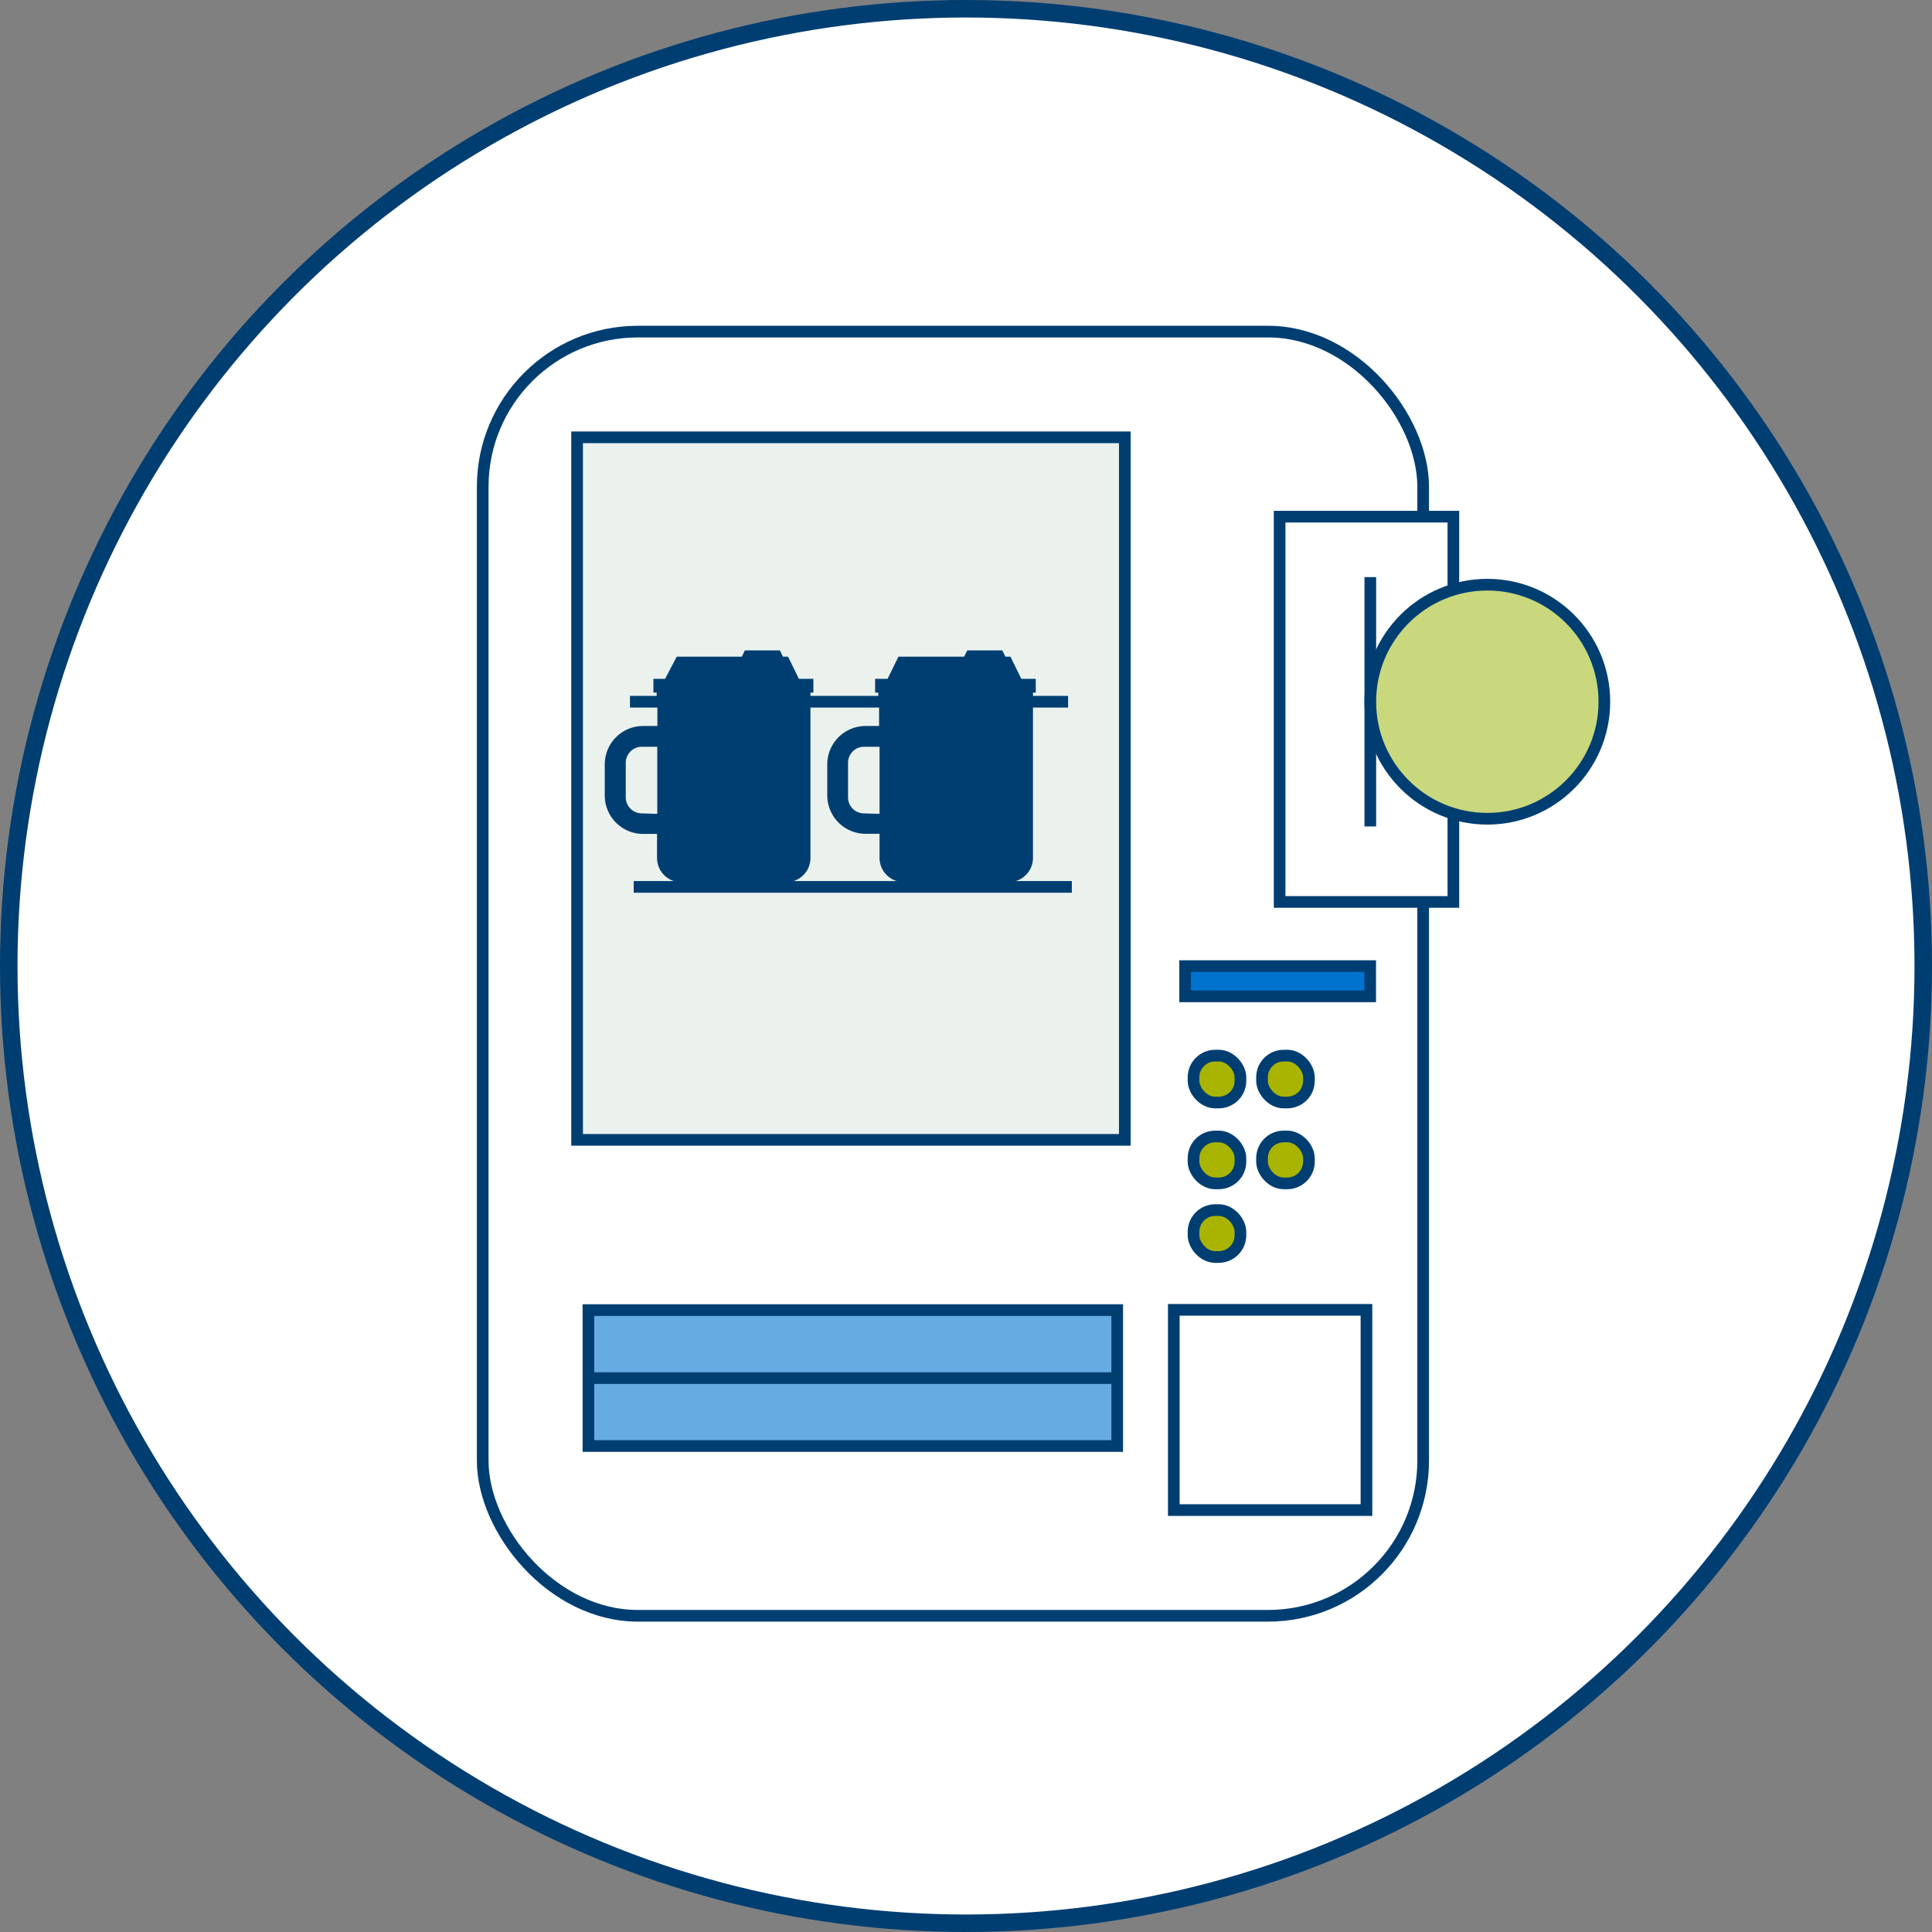 <svg xmlns="http://www.w3.org/2000/svg" viewBox="0 0 165.58 165.58"><rect x="0" y="0" width="165.58" height="165.58" fill="#808080" stroke="none"/><defs><style>.cls-1,.cls-2{fill:#fff;}.cls-1,.cls-2,.cls-3,.cls-4,.cls-5,.cls-6,.cls-7{stroke:#003e72;stroke-miterlimit:10;}.cls-1{stroke-width:1.5px;}.cls-3{fill:#ebf2ee;}.cls-4{fill:#c9d87d;}.cls-5{fill:#0073cf;}.cls-6{fill:#a8b400;}.cls-7{fill:#66abe2;}.cls-8{fill:#003e72;}</style></defs><g id="Layer_2" data-name="Layer 2"><g id="Layer_134" data-name="Layer 134"><circle class="cls-1" cx="82.79" cy="82.79" r="82.04"/><rect class="cls-2" x="41.37" y="28.42" width="80.6" height="110.06" rx="13.3"/><rect class="cls-3" x="49.46" y="37.48" width="46.94" height="60.21"/><line class="cls-2" x1="53.99" y1="60.14" x2="91.54" y2="60.14"/><line class="cls-2" x1="54.31" y1="76.01" x2="91.86" y2="76.01"/><rect class="cls-2" x="109.67" y="44.28" width="14.89" height="33.02"/><line class="cls-2" x1="117.44" y1="49.46" x2="117.44" y2="70.83"/><circle class="cls-4" cx="127.47" cy="60.14" r="10.03"/><rect class="cls-5" x="101.57" y="82.8" width="15.86" height="2.59"/><rect class="cls-6" x="102.29" y="90.47" width="4.02" height="4.02" rx="1.86"/><rect class="cls-6" x="108.16" y="90.47" width="4.02" height="4.02" rx="1.86"/><rect class="cls-6" x="102.29" y="97.4" width="4.02" height="4.02" rx="1.86"/><rect class="cls-6" x="108.16" y="97.4" width="4.02" height="4.02" rx="1.86"/><rect class="cls-6" x="102.29" y="103.71" width="4.02" height="4.02" rx="1.86"/><polygon class="cls-7" points="95.75 123.93 50.43 123.93 50.43 117.46 50.43 112.28 95.75 112.28 95.75 123.93"/><line class="cls-7" x1="95.43" y1="118.11" x2="50.43" y2="118.11"/><rect class="cls-2" x="100.6" y="112.26" width="16.51" height="17.16"/><path class="cls-8" d="M69.42,59.36h.29V58.18H68.47l-.93-1.9H67.1l-.26-.54h-3l-.26.54H58L57,58.18H56v1.18h.28v.86h.06v2H55.12a3.29,3.29,0,0,0-3.29,3.29v2.67a3.29,3.29,0,0,0,3.29,3.29h1.19v2.06a2.08,2.08,0,0,0,2.08,2.08h9a2.08,2.08,0,0,0,2.07-2.08V71.41h0V63h0V59.36ZM55,69.71a1.38,1.38,0,0,1-1.37-1.37v-3A1.38,1.38,0,0,1,55,64h1.33v5.75Z"/><path class="cls-8" d="M88.49,59.36h.28V58.18H87.53l-.93-1.9h-.43l-.27-.54h-3l-.27.54H77l-.93,1.9H75v1.18h.27v.86h.07v2H74.19A3.29,3.29,0,0,0,70.9,65.5v2.67a3.29,3.29,0,0,0,3.29,3.29h1.19v2.06a2.08,2.08,0,0,0,2.07,2.08h9a2.08,2.08,0,0,0,2.08-2.08V71.41h0V63h0V59.36ZM74.05,69.71a1.37,1.37,0,0,1-1.37-1.37v-3A1.37,1.37,0,0,1,74.05,64h1.33v5.75Z"/></g></g></svg>